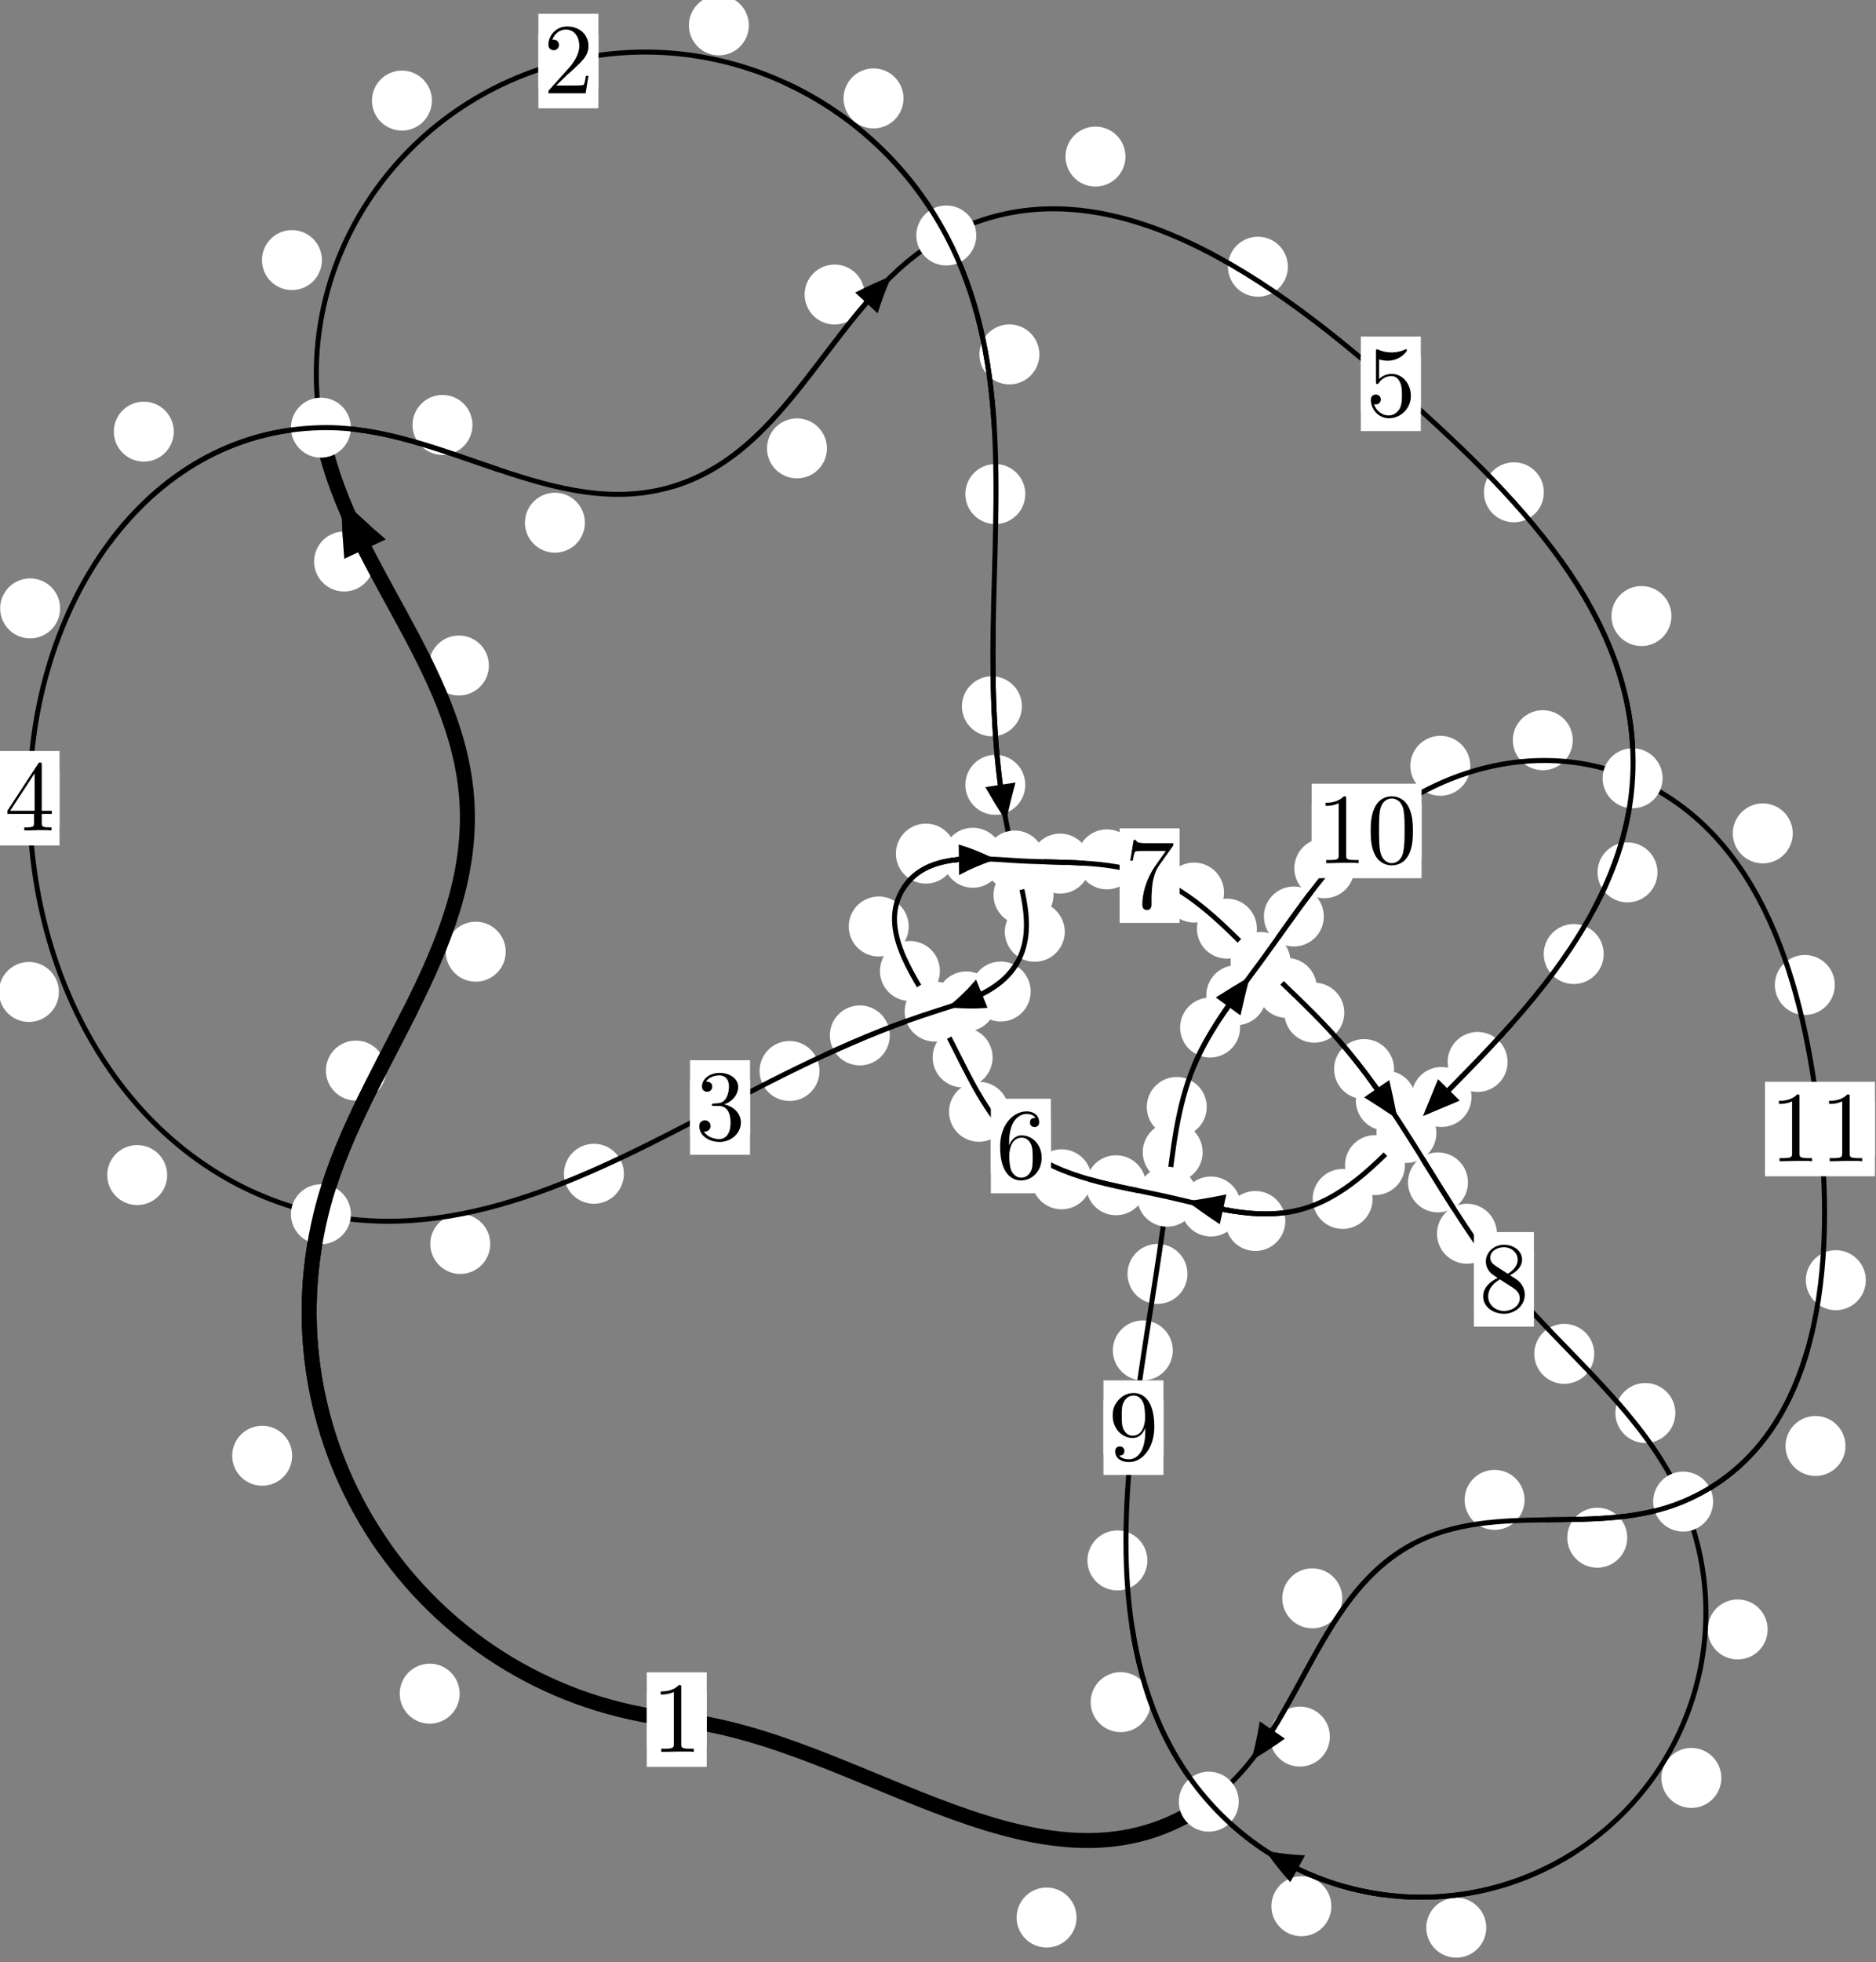 <?xml version="1.0"?>
<!-- Created by MetaPost 1.999 on 2021.07.06:0007 -->
<svg version="1.1" xmlns="http://www.w3.org/2000/svg" xmlns:xlink="http://www.w3.org/1999/xlink" width="187.059" height="195.544" viewBox="0 0 187.059 195.544">
<rect x="0" y="0" width="187.059" height="195.544" fill="#808080" stroke="none"/>
<!-- Original BoundingBox: -32.106430 -74.081772 154.952576 121.462387 -->
  <defs>
    <g transform="scale(0.01,0.01)" id="GLYPHcmr10_48">
      <path style="fill-rule: evenodd;" d="M460 -320C460 -400,455 -480,420 -554C374 -650,292 -666,250 -666C190 -666,117 -640,76 -547C44 -478,39 -400,39 -320C39 -245,43 -155,84 -79C127 2,200 22,249 22C303 22,379 1,423 -94C455 -163,460 -241,460 -320M249 -0C210 -0,151 -25,133 -121C122 -181,122 -273,122 -332C122 -396,122 -462,130 -516C149 -635,224 -644,249 -644C282 -644,348 -626,367 -527C377 -471,377 -395,377 -332C377 -257,377 -189,366 -125C351 -30,294 -0,249 -0"></path>
    </g>
    <g transform="scale(0.01,0.01)" id="GLYPHcmr10_49">
      <path style="fill-rule: evenodd;" d="M294 -640C294 -664,294 -666,271 -666C209 -602,121 -602,89 -602L89 -571C109 -571,168 -571,220 -597L220 -79C220 -43,217 -31,127 -31L95 -31L95 -0L257 -0L130 -3L217 -3L257 -3L297 -3L384 -3L419 -0L419 -31L387 -31C297 -31,294 -42,294 -79"></path>
    </g>
    <g transform="scale(0.01,0.01)" id="GLYPHcmr10_50">
      <path style="fill-rule: evenodd;" d="M127 -77L233 -180C389 -318,449 -372,449 -472C449 -586,359 -666,237 -666C124 -666,50 -574,50 -485C50 -429,100 -429,103 -429C120 -429,155 -441,155 -482C155 -508,137 -534,102 -534C94 -534,92 -534,89 -533C112 -598,166 -635,224 -635C315 -635,358 -554,358 -472C358 -392,308 -313,253 -251L61 -37C50 -26,50 -24,50 -0L421 -0L449 -174L424 -174C419 -144,412 -100,402 -85C395 -77,329 -77,307 -77"></path>
    </g>
    <g transform="scale(0.01,0.01)" id="GLYPHcmr10_51">
      <path style="fill-rule: evenodd;" d="M290 -352C372 -379,430 -449,430 -528C430 -610,342 -666,246 -666C145 -666,69 -606,69 -530C69 -497,91 -478,120 -478C151 -478,171 -500,171 -529C171 -579,124 -579,109 -579C140 -628,206 -641,242 -641C283 -641,338 -619,338 -529C338 -517,336 -459,310 -415C280 -367,246 -364,221 -363C213 -362,189 -360,182 -360C174 -359,167 -358,167 -348C167 -337,174 -337,191 -337L235 -337C317 -337,354 -269,354 -171C354 -35,285 -6,241 -6C198 -6,123 -23,88 -82C123 -77,154 -99,154 -137C154 -173,127 -193,98 -193C74 -193,42 -179,42 -135C42 -44,135 22,244 22C366 22,457 -69,457 -171C457 -253,394 -331,290 -352"></path>
    </g>
    <g transform="scale(0.01,0.01)" id="GLYPHcmr10_52">
      <path style="fill-rule: evenodd;" d="M294 -165L294 -78C294 -42,292 -31,218 -31L197 -31L197 -0L332 -0L238 -3L290 -3L332 -3L374 -3L427 -3L468 -0L468 -31L447 -31C373 -31,371 -42,371 -78L371 -165L471 -165L471 -196L371 -196L371 -651C371 -671,371 -677,355 -677C346 -677,343 -677,335 -665L28 -196L28 -165M300 -196L56 -196L300 -569"></path>
    </g>
    <g transform="scale(0.01,0.01)" id="GLYPHcmr10_53">
      <path style="fill-rule: evenodd;" d="M449 -201C449 -320,367 -420,259 -420C211 -420,168 -404,132 -369L132 -564C152 -558,185 -551,217 -551C340 -551,410 -642,410 -655C410 -661,407 -666,400 -666C399 -666,397 -666,392 -663C372 -654,323 -634,256 -634C216 -634,170 -641,123 -662C115 -665,113 -665,111 -665C101 -665,101 -657,101 -641L101 -345C101 -327,101 -319,115 -319C122 -319,124 -322,128 -328C139 -344,176 -398,257 -398C309 -398,334 -352,342 -334C358 -297,360 -258,360 -208C360 -173,360 -113,336 -71C312 -32,275 -6,229 -6C156 -6,99 -59,82 -118C85 -117,88 -116,99 -116C132 -116,149 -141,149 -165C149 -189,132 -214,99 -214C85 -214,50 -207,50 -161C50 -75,119 22,231 22C347 22,449 -74,449 -201"></path>
    </g>
    <g transform="scale(0.01,0.01)" id="GLYPHcmr10_54">
      <path style="fill-rule: evenodd;" d="M132 -328L132 -352C132 -605,256 -641,307 -641C331 -641,373 -635,395 -601C380 -601,340 -601,340 -556C340 -525,364 -510,386 -510C402 -510,432 -519,432 -558C432 -618,388 -666,305 -666C177 -666,42 -537,42 -316C42 -49,158 22,251 22C362 22,457 -72,457 -204C457 -331,368 -427,257 -427C189 -427,152 -376,132 -328M251 -6C188 -6,158 -66,152 -81C134 -128,134 -208,134 -226C134 -304,166 -404,256 -404C272 -404,318 -404,349 -342C367 -305,367 -254,367 -205C367 -157,367 -107,350 -71C320 -11,274 -6,251 -6"></path>
    </g>
    <g transform="scale(0.01,0.01)" id="GLYPHcmr10_55">
      <path style="fill-rule: evenodd;" d="M476 -609C485 -621,485 -623,485 -644L242 -644C120 -644,118 -657,114 -676L89 -676L56 -470L81 -470C84 -486,93 -549,106 -561C113 -567,191 -567,204 -567L411 -567C400 -551,321 -442,299 -409C209 -274,176 -135,176 -33C176 -23,176 22,222 22C268 22,268 -23,268 -33L268 -84C268 -139,271 -194,279 -248C283 -271,297 -357,341 -419"></path>
    </g>
    <g transform="scale(0.01,0.01)" id="GLYPHcmr10_56">
      <path style="fill-rule: evenodd;" d="M163 -457C117 -487,113 -521,113 -538C113 -599,178 -641,249 -641C322 -641,386 -589,386 -517C386 -460,347 -412,287 -377M309 -362C381 -399,430 -451,430 -517C430 -609,341 -666,250 -666C150 -666,69 -592,69 -499C69 -481,71 -436,113 -389C124 -377,161 -352,186 -335C128 -306,42 -250,42 -151C42 -45,144 22,249 22C362 22,457 -61,457 -168C457 -204,446 -249,408 -291C389 -312,373 -322,309 -362M209 -320L332 -242C360 -223,407 -193,407 -132C407 -58,332 -6,250 -6C164 -6,92 -68,92 -151C92 -209,124 -273,209 -320"></path>
    </g>
    <g transform="scale(0.01,0.01)" id="GLYPHcmr10_57">
      <path style="fill-rule: evenodd;" d="M367 -318L367 -286C367 -52,263 -6,205 -6C188 -6,134 -8,107 -42C151 -42,159 -71,159 -88C159 -119,135 -134,113 -134C97 -134,67 -125,67 -86C67 -19,121 22,206 22C335 22,457 -114,457 -329C457 -598,342 -666,253 -666C198 -666,149 -648,106 -603C65 -558,42 -516,42 -441C42 -316,130 -218,242 -218C303 -218,344 -260,367 -318M243 -241C227 -241,181 -241,150 -304C132 -341,132 -391,132 -440C132 -494,132 -541,153 -578C180 -628,218 -641,253 -641C299 -641,332 -607,349 -562C361 -530,365 -467,365 -421C365 -338,331 -241,243 -241"></path>
    </g>
  </defs>
  <path d="M45.834 168.776C45.834 167.983,45.52 167.223,44.959 166.662C44.399 166.102,43.638 165.787,42.846 165.787C42.053 165.787,41.293 166.102,40.732 166.662C40.172 167.223,39.857 167.983,39.857 168.776C39.857 169.568,40.172 170.329,40.732 170.889C41.293 171.449,42.053 171.764,42.846 171.764C43.638 171.764,44.399 171.449,44.959 170.889C45.52 170.329,45.834 169.568,45.834 168.776Z" style="fill: rgb(100%,100%,100%);stroke: none;"></path>
  <path d="M70.468 171.361C70.468 170.569,70.153 169.809,69.592 169.248C69.032 168.688,68.272 168.373,67.479 168.373C66.686 168.373,65.926 168.688,65.366 169.248C64.805 169.809,64.49 170.569,64.49 171.361C64.49 172.154,64.805 172.914,65.366 173.475C65.926 174.035,66.686 174.35,67.479 174.35C68.272 174.35,69.032 174.035,69.592 173.475C70.153 172.914,70.468 172.154,70.468 171.361Z" style="fill: rgb(100%,100%,100%);stroke: none;"></path>
  <path d="M38.474 106.682C38.474 105.89,38.159 105.129,37.598 104.569C37.038 104.008,36.277 103.693,35.485 103.693C34.692 103.693,33.932 104.008,33.371 104.569C32.811 105.129,32.496 105.89,32.496 106.682C32.496 107.475,32.811 108.235,33.371 108.796C33.932 109.356,34.692 109.671,35.485 109.671C36.277 109.671,37.038 109.356,37.598 108.796C38.159 108.235,38.474 107.475,38.474 106.682Z" style="fill: rgb(100%,100%,100%);stroke: none;"></path>
  <path d="M29.131 145.066C29.131 144.273,28.816 143.513,28.256 142.953C27.695 142.392,26.935 142.077,26.143 142.077C25.35 142.077,24.59 142.392,24.029 142.953C23.469 143.513,23.154 144.273,23.154 145.066C23.154 145.859,23.469 146.619,24.029 147.179C24.59 147.74,25.35 148.055,26.143 148.055C26.935 148.055,27.695 147.74,28.256 147.179C28.816 146.619,29.131 145.859,29.131 145.066Z" style="fill: rgb(100%,100%,100%);stroke: none;"></path>
  <path d="M48.748 66.319C48.748 65.526,48.433 64.766,47.873 64.205C47.313 63.645,46.552 63.33,45.76 63.33C44.967 63.33,44.207 63.645,43.646 64.205C43.086 64.766,42.771 65.526,42.771 66.319C42.771 67.111,43.086 67.872,43.646 68.432C44.207 68.993,44.967 69.307,45.76 69.307C46.552 69.307,47.313 68.993,47.873 68.432C48.433 67.872,48.748 67.111,48.748 66.319Z" style="fill: rgb(100%,100%,100%);stroke: none;"></path>
  <path d="M50.427 94.837C50.427 94.045,50.112 93.285,49.551 92.724C48.991 92.164,48.231 91.849,47.438 91.849C46.645 91.849,45.885 92.164,45.325 92.724C44.764 93.285,44.449 94.045,44.449 94.837C44.449 95.63,44.764 96.39,45.325 96.951C45.885 97.511,46.645 97.826,47.438 97.826C48.231 97.826,48.991 97.511,49.551 96.951C50.112 96.39,50.427 95.63,50.427 94.837Z" style="fill: rgb(100%,100%,100%);stroke: none;"></path>
  <path d="M32.099 25.919C32.099 25.126,31.784 24.366,31.224 23.805C30.663 23.245,29.903 22.93,29.11 22.93C28.318 22.93,27.557 23.245,26.997 23.805C26.436 24.366,26.121 25.126,26.121 25.919C26.121 26.711,26.436 27.471,26.997 28.032C27.557 28.592,28.318 28.907,29.11 28.907C29.903 28.907,30.663 28.592,31.224 28.032C31.784 27.471,32.099 26.711,32.099 25.919Z" style="fill: rgb(100%,100%,100%);stroke: none;"></path>
  <path d="M37.297 55.957C37.297 55.165,36.982 54.404,36.422 53.844C35.862 53.283,35.101 52.968,34.309 52.968C33.516 52.968,32.756 53.283,32.195 53.844C31.635 54.404,31.32 55.165,31.32 55.957C31.32 56.75,31.635 57.51,32.195 58.071C32.756 58.631,33.516 58.946,34.309 58.946C35.101 58.946,35.862 58.631,36.422 58.071C36.982 57.51,37.297 56.75,37.297 55.957Z" style="fill: rgb(100%,100%,100%);stroke: none;"></path>
  <path d="M74.667 2.526C74.667 1.734,74.352 0.974,73.792 0.413C73.231 -0.147,72.471 -0.462,71.678 -0.462C70.886 -0.462,70.126 -0.147,69.565 0.413C69.005 0.974,68.69 1.734,68.69 2.526C68.69 3.319,69.005 4.079,69.565 4.64C70.126 5.2,70.886 5.515,71.678 5.515C72.471 5.515,73.231 5.2,73.792 4.64C74.352 4.079,74.667 3.319,74.667 2.526Z" style="fill: rgb(100%,100%,100%);stroke: none;"></path>
  <path d="M43.065 10.023C43.065 9.231,42.75 8.471,42.19 7.91C41.63 7.35,40.869 7.035,40.077 7.035C39.284 7.035,38.524 7.35,37.963 7.91C37.403 8.471,37.088 9.231,37.088 10.023C37.088 10.816,37.403 11.576,37.963 12.137C38.524 12.697,39.284 13.012,40.077 13.012C40.869 13.012,41.63 12.697,42.19 12.137C42.75 11.576,43.065 10.816,43.065 10.023Z" style="fill: rgb(100%,100%,100%);stroke: none;"></path>
  <path d="M103.638 35.317C103.638 34.524,103.323 33.764,102.763 33.204C102.202 32.643,101.442 32.328,100.649 32.328C99.857 32.328,99.097 32.643,98.536 33.204C97.976 33.764,97.661 34.524,97.661 35.317C97.661 36.11,97.976 36.87,98.536 37.43C99.097 37.991,99.857 38.306,100.649 38.306C101.442 38.306,102.202 37.991,102.763 37.43C103.323 36.87,103.638 36.11,103.638 35.317Z" style="fill: rgb(100%,100%,100%);stroke: none;"></path>
  <path d="M90.09 9.807C90.09 9.014,89.775 8.254,89.214 7.693C88.654 7.133,87.894 6.818,87.101 6.818C86.308 6.818,85.548 7.133,84.988 7.693C84.427 8.254,84.112 9.014,84.112 9.807C84.112 10.6,84.427 11.36,84.988 11.92C85.548 12.481,86.308 12.796,87.101 12.796C87.894 12.796,88.654 12.481,89.214 11.92C89.775 11.36,90.09 10.6,90.09 9.807Z" style="fill: rgb(100%,100%,100%);stroke: none;"></path>
  <path d="M101.894 70.383C101.894 69.59,101.579 68.83,101.018 68.27C100.458 67.709,99.698 67.394,98.905 67.394C98.112 67.394,97.352 67.709,96.792 68.27C96.231 68.83,95.916 69.59,95.916 70.383C95.916 71.176,96.231 71.936,96.792 72.496C97.352 73.057,98.112 73.372,98.905 73.372C99.698 73.372,100.458 73.057,101.018 72.496C101.579 71.936,101.894 71.176,101.894 70.383Z" style="fill: rgb(100%,100%,100%);stroke: none;"></path>
  <path d="M102.232 49.233C102.232 48.44,101.917 47.68,101.357 47.12C100.796 46.559,100.036 46.244,99.244 46.244C98.451 46.244,97.691 46.559,97.13 47.12C96.57 47.68,96.255 48.44,96.255 49.233C96.255 50.026,96.57 50.786,97.13 51.346C97.691 51.907,98.451 52.222,99.244 52.222C100.036 52.222,100.796 51.907,101.357 51.346C101.917 50.786,102.232 50.026,102.232 49.233Z" style="fill: rgb(100%,100%,100%);stroke: none;"></path>
  <path d="M105.045 89.187C105.045 88.395,104.73 87.634,104.169 87.074C103.609 86.513,102.849 86.198,102.056 86.198C101.263 86.198,100.503 86.513,99.943 87.074C99.382 87.634,99.067 88.395,99.067 89.187C99.067 89.98,99.382 90.74,99.943 91.301C100.503 91.861,101.263 92.176,102.056 92.176C102.849 92.176,103.609 91.861,104.169 91.301C104.73 90.74,105.045 89.98,105.045 89.187Z" style="fill: rgb(100%,100%,100%);stroke: none;"></path>
  <path d="M102.233 78.208C102.233 77.415,101.918 76.655,101.358 76.095C100.798 75.534,100.037 75.219,99.245 75.219C98.452 75.219,97.692 75.534,97.131 76.095C96.571 76.655,96.256 77.415,96.256 78.208C96.256 79.001,96.571 79.761,97.131 80.321C97.692 80.882,98.452 81.197,99.245 81.197C100.037 81.197,100.798 80.882,101.358 80.321C101.918 79.761,102.233 79.001,102.233 78.208Z" style="fill: rgb(100%,100%,100%);stroke: none;"></path>
  <path d="M102.772 98.806C102.772 98.014,102.457 97.254,101.896 96.693C101.336 96.133,100.576 95.818,99.783 95.818C98.99 95.818,98.23 96.133,97.67 96.693C97.109 97.254,96.794 98.014,96.794 98.806C96.794 99.599,97.109 100.359,97.67 100.92C98.23 101.48,98.99 101.795,99.783 101.795C100.576 101.795,101.336 101.48,101.896 100.92C102.457 100.359,102.772 99.599,102.772 98.806Z" style="fill: rgb(100%,100%,100%);stroke: none;"></path>
  <path d="M106.17 92.852C106.17 92.059,105.855 91.299,105.294 90.738C104.734 90.178,103.974 89.863,103.181 89.863C102.388 89.863,101.628 90.178,101.068 90.738C100.507 91.299,100.192 92.059,100.192 92.852C100.192 93.644,100.507 94.404,101.068 94.965C101.628 95.525,102.388 95.84,103.181 95.84C103.974 95.84,104.734 95.525,105.294 94.965C105.855 94.404,106.17 93.644,106.17 92.852Z" style="fill: rgb(100%,100%,100%);stroke: none;"></path>
  <path d="M88.723 103.179C88.723 102.387,88.408 101.627,87.848 101.066C87.287 100.506,86.527 100.191,85.735 100.191C84.942 100.191,84.182 100.506,83.621 101.066C83.061 101.627,82.746 102.387,82.746 103.179C82.746 103.972,83.061 104.732,83.621 105.293C84.182 105.853,84.942 106.168,85.735 106.168C86.527 106.168,87.287 105.853,87.848 105.293C88.408 104.732,88.723 103.972,88.723 103.179Z" style="fill: rgb(100%,100%,100%);stroke: none;"></path>
  <path d="M99.347 99.792C99.347 99,99.033 98.239,98.472 97.679C97.912 97.118,97.151 96.804,96.359 96.804C95.566 96.804,94.806 97.118,94.245 97.679C93.685 98.239,93.37 99,93.37 99.792C93.37 100.585,93.685 101.345,94.245 101.906C94.806 102.466,95.566 102.781,96.359 102.781C97.151 102.781,97.912 102.466,98.472 101.906C99.033 101.345,99.347 100.585,99.347 99.792Z" style="fill: rgb(100%,100%,100%);stroke: none;"></path>
  <path d="M62.21 116.967C62.21 116.175,61.895 115.415,61.335 114.854C60.774 114.294,60.014 113.979,59.221 113.979C58.429 113.979,57.669 114.294,57.108 114.854C56.548 115.415,56.233 116.175,56.233 116.967C56.233 117.76,56.548 118.52,57.108 119.081C57.669 119.641,58.429 119.956,59.221 119.956C60.014 119.956,60.774 119.641,61.335 119.081C61.895 118.52,62.21 117.76,62.21 116.967Z" style="fill: rgb(100%,100%,100%);stroke: none;"></path>
  <path d="M81.715 106.725C81.715 105.932,81.4 105.172,80.84 104.611C80.279 104.051,79.519 103.736,78.726 103.736C77.934 103.736,77.173 104.051,76.613 104.611C76.053 105.172,75.738 105.932,75.738 106.725C75.738 107.517,76.053 108.277,76.613 108.838C77.173 109.398,77.934 109.713,78.726 109.713C79.519 109.713,80.279 109.398,80.84 108.838C81.4 108.277,81.715 107.517,81.715 106.725Z" style="fill: rgb(100%,100%,100%);stroke: none;"></path>
  <path d="M16.669 117.097C16.669 116.304,16.355 115.544,15.794 114.984C15.234 114.423,14.473 114.108,13.681 114.108C12.888 114.108,12.128 114.423,11.567 114.984C11.007 115.544,10.692 116.304,10.692 117.097C10.692 117.89,11.007 118.65,11.567 119.21C12.128 119.771,12.888 120.086,13.681 120.086C14.473 120.086,15.234 119.771,15.794 119.21C16.355 118.65,16.669 117.89,16.669 117.097Z" style="fill: rgb(100%,100%,100%);stroke: none;"></path>
  <path d="M48.884 123.96C48.884 123.168,48.569 122.408,48.008 121.847C47.448 121.287,46.688 120.972,45.895 120.972C45.102 120.972,44.342 121.287,43.782 121.847C43.221 122.408,42.906 123.168,42.906 123.96C42.906 124.753,43.221 125.513,43.782 126.074C44.342 126.634,45.102 126.949,45.895 126.949C46.688 126.949,47.448 126.634,48.008 126.074C48.569 125.513,48.884 124.753,48.884 123.96Z" style="fill: rgb(100%,100%,100%);stroke: none;"></path>
  <path d="M5.993 60.625C5.993 59.832,5.678 59.072,5.118 58.512C4.557 57.951,3.797 57.636,3.004 57.636C2.212 57.636,1.451 57.951,0.891 58.512C0.33 59.072,0.015 59.832,0.015 60.625C0.015 61.418,0.33 62.178,0.891 62.738C1.451 63.299,2.212 63.614,3.004 63.614C3.797 63.614,4.557 63.299,5.118 62.738C5.678 62.178,5.993 61.418,5.993 60.625Z" style="fill: rgb(100%,100%,100%);stroke: none;"></path>
  <path d="M5.871 98.849C5.871 98.056,5.556 97.296,4.996 96.736C4.435 96.175,3.675 95.86,2.882 95.86C2.09 95.86,1.329 96.175,0.769 96.736C0.209 97.296,-0.106 98.056,-0.106 98.849C-0.106 99.642,0.209 100.402,0.769 100.962C1.329 101.523,2.09 101.838,2.882 101.838C3.675 101.838,4.435 101.523,4.996 100.962C5.556 100.402,5.871 99.642,5.871 98.849Z" style="fill: rgb(100%,100%,100%);stroke: none;"></path>
  <path d="M47.112 42.346C47.112 41.553,46.797 40.793,46.236 40.232C45.676 39.672,44.916 39.357,44.123 39.357C43.33 39.357,42.57 39.672,42.01 40.232C41.449 40.793,41.134 41.553,41.134 42.346C41.134 43.138,41.449 43.899,42.01 44.459C42.57 45.02,43.33 45.334,44.123 45.334C44.916 45.334,45.676 45.02,46.236 44.459C46.797 43.899,47.112 43.138,47.112 42.346Z" style="fill: rgb(100%,100%,100%);stroke: none;"></path>
  <path d="M17.327 43.012C17.327 42.219,17.012 41.459,16.452 40.898C15.891 40.338,15.131 40.023,14.338 40.023C13.546 40.023,12.786 40.338,12.225 40.898C11.665 41.459,11.35 42.219,11.35 43.012C11.35 43.804,11.665 44.564,12.225 45.125C12.786 45.685,13.546 46,14.338 46C15.131 46,15.891 45.685,16.452 45.125C17.012 44.564,17.327 43.804,17.327 43.012Z" style="fill: rgb(100%,100%,100%);stroke: none;"></path>
  <path d="M82.455 44.681C82.455 43.889,82.14 43.129,81.58 42.568C81.019 42.008,80.259 41.693,79.467 41.693C78.674 41.693,77.914 42.008,77.353 42.568C76.793 43.129,76.478 43.889,76.478 44.681C76.478 45.474,76.793 46.234,77.353 46.795C77.914 47.355,78.674 47.67,79.467 47.67C80.259 47.67,81.019 47.355,81.58 46.795C82.14 46.234,82.455 45.474,82.455 44.681Z" style="fill: rgb(100%,100%,100%);stroke: none;"></path>
  <path d="M58.32 52.087C58.32 51.295,58.005 50.535,57.444 49.974C56.884 49.414,56.124 49.099,55.331 49.099C54.538 49.099,53.778 49.414,53.218 49.974C52.657 50.535,52.342 51.295,52.342 52.087C52.342 52.88,52.657 53.64,53.218 54.201C53.778 54.761,54.538 55.076,55.331 55.076C56.124 55.076,56.884 54.761,57.444 54.201C58.005 53.64,58.32 52.88,58.32 52.087Z" style="fill: rgb(100%,100%,100%);stroke: none;"></path>
  <path d="M112.221 15.603C112.221 14.811,111.906 14.05,111.345 13.49C110.785 12.929,110.025 12.615,109.232 12.615C108.439 12.615,107.679 12.929,107.119 13.49C106.558 14.05,106.243 14.811,106.243 15.603C106.243 16.396,106.558 17.156,107.119 17.717C107.679 18.277,108.439 18.592,109.232 18.592C110.025 18.592,110.785 18.277,111.345 17.717C111.906 17.156,112.221 16.396,112.221 15.603Z" style="fill: rgb(100%,100%,100%);stroke: none;"></path>
  <path d="M86.209 29.351C86.209 28.559,85.894 27.798,85.334 27.238C84.773 26.677,84.013 26.363,83.221 26.363C82.428 26.363,81.668 26.677,81.107 27.238C80.547 27.798,80.232 28.559,80.232 29.351C80.232 30.144,80.547 30.904,81.107 31.465C81.668 32.025,82.428 32.34,83.221 32.34C84.013 32.34,84.773 32.025,85.334 31.465C85.894 30.904,86.209 30.144,86.209 29.351Z" style="fill: rgb(100%,100%,100%);stroke: none;"></path>
  <path d="M153.941 49.058C153.941 48.265,153.627 47.505,153.066 46.944C152.506 46.384,151.745 46.069,150.953 46.069C150.16 46.069,149.4 46.384,148.839 46.944C148.279 47.505,147.964 48.265,147.964 49.058C147.964 49.85,148.279 50.611,148.839 51.171C149.4 51.732,150.16 52.047,150.953 52.047C151.745 52.047,152.506 51.732,153.066 51.171C153.627 50.611,153.941 49.85,153.941 49.058Z" style="fill: rgb(100%,100%,100%);stroke: none;"></path>
  <path d="M128.418 26.577C128.418 25.785,128.103 25.025,127.543 24.464C126.982 23.904,126.222 23.589,125.429 23.589C124.637 23.589,123.877 23.904,123.316 24.464C122.756 25.025,122.441 25.785,122.441 26.577C122.441 27.37,122.756 28.13,123.316 28.691C123.877 29.251,124.637 29.566,125.429 29.566C126.222 29.566,126.982 29.251,127.543 28.691C128.103 28.13,128.418 27.37,128.418 26.577Z" style="fill: rgb(100%,100%,100%);stroke: none;"></path>
  <path d="M165.269 86.934C165.269 86.141,164.954 85.381,164.394 84.821C163.833 84.26,163.073 83.945,162.28 83.945C161.488 83.945,160.728 84.26,160.167 84.821C159.607 85.381,159.292 86.141,159.292 86.934C159.292 87.727,159.607 88.487,160.167 89.047C160.728 89.608,161.488 89.923,162.28 89.923C163.073 89.923,163.833 89.608,164.394 89.047C164.954 88.487,165.269 87.727,165.269 86.934Z" style="fill: rgb(100%,100%,100%);stroke: none;"></path>
  <path d="M166.66 61.39C166.66 60.597,166.345 59.837,165.785 59.277C165.224 58.716,164.464 58.401,163.671 58.401C162.879 58.401,162.119 58.716,161.558 59.277C160.998 59.837,160.683 60.597,160.683 61.39C160.683 62.183,160.998 62.943,161.558 63.503C162.119 64.064,162.879 64.379,163.671 64.379C164.464 64.379,165.224 64.064,165.785 63.503C166.345 62.943,166.66 62.183,166.66 61.39Z" style="fill: rgb(100%,100%,100%);stroke: none;"></path>
  <path d="M150.323 105.825C150.323 105.032,150.008 104.272,149.448 103.712C148.888 103.151,148.127 102.836,147.335 102.836C146.542 102.836,145.782 103.151,145.221 103.712C144.661 104.272,144.346 105.032,144.346 105.825C144.346 106.618,144.661 107.378,145.221 107.938C145.782 108.499,146.542 108.814,147.335 108.814C148.127 108.814,148.888 108.499,149.448 107.938C150.008 107.378,150.323 106.618,150.323 105.825Z" style="fill: rgb(100%,100%,100%);stroke: none;"></path>
  <path d="M159.907 95.069C159.907 94.277,159.592 93.517,159.031 92.956C158.471 92.396,157.71 92.081,156.918 92.081C156.125 92.081,155.365 92.396,154.804 92.956C154.244 93.517,153.929 94.277,153.929 95.069C153.929 95.862,154.244 96.622,154.804 97.183C155.365 97.743,156.125 98.058,156.918 98.058C157.71 98.058,158.471 97.743,159.031 97.183C159.592 96.622,159.907 95.862,159.907 95.069Z" style="fill: rgb(100%,100%,100%);stroke: none;"></path>
  <path d="M140.092 116.105C140.092 115.312,139.777 114.552,139.217 113.991C138.656 113.431,137.896 113.116,137.104 113.116C136.311 113.116,135.551 113.431,134.99 113.991C134.43 114.552,134.115 115.312,134.115 116.105C134.115 116.897,134.43 117.657,134.99 118.218C135.551 118.778,136.311 119.093,137.104 119.093C137.896 119.093,138.656 118.778,139.217 118.218C139.777 117.657,140.092 116.897,140.092 116.105Z" style="fill: rgb(100%,100%,100%);stroke: none;"></path>
  <path d="M146.725 109.315C146.725 108.522,146.41 107.762,145.85 107.201C145.289 106.641,144.529 106.326,143.736 106.326C142.944 106.326,142.184 106.641,141.623 107.201C141.063 107.762,140.748 108.522,140.748 109.315C140.748 110.107,141.063 110.867,141.623 111.428C142.184 111.988,142.944 112.303,143.736 112.303C144.529 112.303,145.289 111.988,145.85 111.428C146.41 110.867,146.725 110.107,146.725 109.315Z" style="fill: rgb(100%,100%,100%);stroke: none;"></path>
  <path d="M128.159 121.672C128.159 120.88,127.844 120.12,127.284 119.559C126.723 118.999,125.963 118.684,125.17 118.684C124.378 118.684,123.617 118.999,123.057 119.559C122.496 120.12,122.182 120.88,122.182 121.672C122.182 122.465,122.496 123.225,123.057 123.786C123.617 124.346,124.378 124.661,125.17 124.661C125.963 124.661,126.723 124.346,127.284 123.786C127.844 123.225,128.159 122.465,128.159 121.672Z" style="fill: rgb(100%,100%,100%);stroke: none;"></path>
  <path d="M136.868 119.475C136.868 118.683,136.553 117.922,135.992 117.362C135.432 116.801,134.672 116.487,133.879 116.487C133.086 116.487,132.326 116.801,131.766 117.362C131.205 117.922,130.89 118.683,130.89 119.475C130.89 120.268,131.205 121.028,131.766 121.589C132.326 122.149,133.086 122.464,133.879 122.464C134.672 122.464,135.432 122.149,135.992 121.589C136.553 121.028,136.868 120.268,136.868 119.475Z" style="fill: rgb(100%,100%,100%);stroke: none;"></path>
  <path d="M114.269 118.11C114.269 117.318,113.954 116.558,113.394 115.997C112.833 115.437,112.073 115.122,111.28 115.122C110.488 115.122,109.728 115.437,109.167 115.997C108.607 116.558,108.292 117.318,108.292 118.11C108.292 118.903,108.607 119.663,109.167 120.224C109.728 120.784,110.488 121.099,111.28 121.099C112.073 121.099,112.833 120.784,113.394 120.224C113.954 119.663,114.269 118.903,114.269 118.11Z" style="fill: rgb(100%,100%,100%);stroke: none;"></path>
  <path d="M123.728 120.228C123.728 119.436,123.413 118.676,122.852 118.115C122.292 117.555,121.532 117.24,120.739 117.24C119.946 117.24,119.186 117.555,118.626 118.115C118.065 118.676,117.75 119.436,117.75 120.228C117.75 121.021,118.065 121.781,118.626 122.342C119.186 122.902,119.946 123.217,120.739 123.217C121.532 123.217,122.292 122.902,122.852 122.342C123.413 121.781,123.728 121.021,123.728 120.228Z" style="fill: rgb(100%,100%,100%);stroke: none;"></path>
  <path d="M100.605 110.792C100.605 110,100.29 109.24,99.73 108.679C99.169 108.119,98.409 107.804,97.616 107.804C96.824 107.804,96.063 108.119,95.503 108.679C94.943 109.24,94.628 110,94.628 110.792C94.628 111.585,94.943 112.345,95.503 112.906C96.063 113.466,96.824 113.781,97.616 113.781C98.409 113.781,99.169 113.466,99.73 112.906C100.29 112.345,100.605 111.585,100.605 110.792Z" style="fill: rgb(100%,100%,100%);stroke: none;"></path>
  <path d="M108.841 117.52C108.841 116.727,108.526 115.967,107.965 115.406C107.405 114.846,106.645 114.531,105.852 114.531C105.059 114.531,104.299 114.846,103.739 115.406C103.178 115.967,102.863 116.727,102.863 117.52C102.863 118.312,103.178 119.072,103.739 119.633C104.299 120.193,105.059 120.508,105.852 120.508C106.645 120.508,107.405 120.193,107.965 119.633C108.526 119.072,108.841 118.312,108.841 117.52Z" style="fill: rgb(100%,100%,100%);stroke: none;"></path>
  <path d="M93.719 96.76C93.719 95.968,93.404 95.208,92.843 94.647C92.283 94.087,91.523 93.772,90.73 93.772C89.937 93.772,89.177 94.087,88.617 94.647C88.056 95.208,87.741 95.968,87.741 96.76C87.741 97.553,88.056 98.313,88.617 98.874C89.177 99.434,89.937 99.749,90.73 99.749C91.523 99.749,92.283 99.434,92.843 98.874C93.404 98.313,93.719 97.553,93.719 96.76Z" style="fill: rgb(100%,100%,100%);stroke: none;"></path>
  <path d="M98.974 105.375C98.974 104.582,98.659 103.822,98.099 103.261C97.538 102.701,96.778 102.386,95.986 102.386C95.193 102.386,94.433 102.701,93.872 103.261C93.312 103.822,92.997 104.582,92.997 105.375C92.997 106.167,93.312 106.928,93.872 107.488C94.433 108.048,95.193 108.363,95.986 108.363C96.778 108.363,97.538 108.048,98.099 107.488C98.659 106.928,98.974 106.167,98.974 105.375Z" style="fill: rgb(100%,100%,100%);stroke: none;"></path>
  <path d="M95.307 85.061C95.307 84.268,94.992 83.508,94.432 82.948C93.871 82.387,93.111 82.072,92.318 82.072C91.526 82.072,90.765 82.387,90.205 82.948C89.645 83.508,89.33 84.268,89.33 85.061C89.33 85.854,89.645 86.614,90.205 87.174C90.765 87.735,91.526 88.05,92.318 88.05C93.111 88.05,93.871 87.735,94.432 87.174C94.992 86.614,95.307 85.854,95.307 85.061Z" style="fill: rgb(100%,100%,100%);stroke: none;"></path>
  <path d="M90.608 92.325C90.608 91.532,90.293 90.772,89.733 90.211C89.172 89.651,88.412 89.336,87.619 89.336C86.827 89.336,86.067 89.651,85.506 90.211C84.946 90.772,84.631 91.532,84.631 92.325C84.631 93.117,84.946 93.878,85.506 94.438C86.067 94.999,86.827 95.313,87.619 95.313C88.412 95.313,89.172 94.999,89.733 94.438C90.293 93.878,90.608 93.117,90.608 92.325Z" style="fill: rgb(100%,100%,100%);stroke: none;"></path>
  <path d="M108.698 86.058C108.698 85.265,108.383 84.505,107.822 83.945C107.262 83.384,106.502 83.069,105.709 83.069C104.916 83.069,104.156 83.384,103.596 83.945C103.035 84.505,102.72 85.265,102.72 86.058C102.72 86.851,103.035 87.611,103.596 88.171C104.156 88.732,104.916 89.047,105.709 89.047C106.502 89.047,107.262 88.732,107.822 88.171C108.383 87.611,108.698 86.851,108.698 86.058Z" style="fill: rgb(100%,100%,100%);stroke: none;"></path>
  <path d="M99.991 85.474C99.991 84.681,99.676 83.921,99.115 83.361C98.555 82.8,97.795 82.485,97.002 82.485C96.209 82.485,95.449 82.8,94.889 83.361C94.328 83.921,94.013 84.681,94.013 85.474C94.013 86.267,94.328 87.027,94.889 87.587C95.449 88.148,96.209 88.463,97.002 88.463C97.795 88.463,98.555 88.148,99.115 87.587C99.676 87.027,99.991 86.267,99.991 85.474Z" style="fill: rgb(100%,100%,100%);stroke: none;"></path>
  <path d="M122.05 88.943C122.05 88.15,121.735 87.39,121.175 86.829C120.614 86.269,119.854 85.954,119.061 85.954C118.269 85.954,117.509 86.269,116.948 86.829C116.388 87.39,116.073 88.15,116.073 88.943C116.073 89.735,116.388 90.496,116.948 91.056C117.509 91.617,118.269 91.932,119.061 91.932C119.854 91.932,120.614 91.617,121.175 91.056C121.735 90.496,122.05 89.735,122.05 88.943Z" style="fill: rgb(100%,100%,100%);stroke: none;"></path>
  <path d="M113.361 85.637C113.361 84.845,113.046 84.085,112.485 83.524C111.925 82.964,111.165 82.649,110.372 82.649C109.579 82.649,108.819 82.964,108.259 83.524C107.698 84.085,107.383 84.845,107.383 85.637C107.383 86.43,107.698 87.19,108.259 87.751C108.819 88.311,109.579 88.626,110.372 88.626C111.165 88.626,111.925 88.311,112.485 87.751C113.046 87.19,113.361 86.43,113.361 85.637Z" style="fill: rgb(100%,100%,100%);stroke: none;"></path>
  <path d="M131.301 98.448C131.301 97.656,130.986 96.895,130.425 96.335C129.865 95.774,129.105 95.46,128.312 95.46C127.519 95.46,126.759 95.774,126.199 96.335C125.638 96.895,125.323 97.656,125.323 98.448C125.323 99.241,125.638 100.001,126.199 100.562C126.759 101.122,127.519 101.437,128.312 101.437C129.105 101.437,129.865 101.122,130.425 100.562C130.986 100.001,131.301 99.241,131.301 98.448Z" style="fill: rgb(100%,100%,100%);stroke: none;"></path>
  <path d="M125.324 92.54C125.324 91.747,125.009 90.987,124.449 90.427C123.888 89.866,123.128 89.551,122.336 89.551C121.543 89.551,120.783 89.866,120.222 90.427C119.662 90.987,119.347 91.747,119.347 92.54C119.347 93.333,119.662 94.093,120.222 94.653C120.783 95.214,121.543 95.529,122.336 95.529C123.128 95.529,123.888 95.214,124.449 94.653C125.009 94.093,125.324 93.333,125.324 92.54Z" style="fill: rgb(100%,100%,100%);stroke: none;"></path>
  <path d="M139.002 106.533C139.002 105.74,138.687 104.98,138.126 104.42C137.566 103.859,136.806 103.544,136.013 103.544C135.22 103.544,134.46 103.859,133.9 104.42C133.339 104.98,133.024 105.74,133.024 106.533C133.024 107.326,133.339 108.086,133.9 108.646C134.46 109.207,135.22 109.522,136.013 109.522C136.806 109.522,137.566 109.207,138.126 108.646C138.687 108.086,139.002 107.326,139.002 106.533Z" style="fill: rgb(100%,100%,100%);stroke: none;"></path>
  <path d="M134.041 100.913C134.041 100.12,133.726 99.36,133.166 98.8C132.606 98.239,131.845 97.924,131.053 97.924C130.26 97.924,129.5 98.239,128.939 98.8C128.379 99.36,128.064 100.12,128.064 100.913C128.064 101.706,128.379 102.466,128.939 103.026C129.5 103.587,130.26 103.902,131.053 103.902C131.845 103.902,132.606 103.587,133.166 103.026C133.726 102.466,134.041 101.706,134.041 100.913Z" style="fill: rgb(100%,100%,100%);stroke: none;"></path>
  <path d="M146.373 117.828C146.373 117.035,146.058 116.275,145.498 115.714C144.937 115.154,144.177 114.839,143.384 114.839C142.592 114.839,141.832 115.154,141.271 115.714C140.711 116.275,140.396 117.035,140.396 117.828C140.396 118.62,140.711 119.38,141.271 119.941C141.832 120.501,142.592 120.816,143.384 120.816C144.177 120.816,144.937 120.501,145.498 119.941C146.058 119.38,146.373 118.62,146.373 117.828Z" style="fill: rgb(100%,100%,100%);stroke: none;"></path>
  <path d="M141.172 109.681C141.172 108.888,140.857 108.128,140.297 107.568C139.736 107.007,138.976 106.692,138.183 106.692C137.391 106.692,136.631 107.007,136.07 107.568C135.51 108.128,135.195 108.888,135.195 109.681C135.195 110.474,135.51 111.234,136.07 111.794C136.631 112.355,137.391 112.67,138.183 112.67C138.976 112.67,139.736 112.355,140.297 111.794C140.857 111.234,141.172 110.474,141.172 109.681Z" style="fill: rgb(100%,100%,100%);stroke: none;"></path>
  <path d="M158.963 134.91C158.963 134.118,158.648 133.358,158.088 132.797C157.527 132.237,156.767 131.922,155.974 131.922C155.182 131.922,154.421 132.237,153.861 132.797C153.3 133.358,152.985 134.118,152.985 134.91C152.985 135.703,153.3 136.463,153.861 137.024C154.421 137.584,155.182 137.899,155.974 137.899C156.767 137.899,157.527 137.584,158.088 137.024C158.648 136.463,158.963 135.703,158.963 134.91Z" style="fill: rgb(100%,100%,100%);stroke: none;"></path>
  <path d="M149.262 122.941C149.262 122.149,148.947 121.389,148.387 120.828C147.826 120.268,147.066 119.953,146.273 119.953C145.481 119.953,144.721 120.268,144.16 120.828C143.6 121.389,143.285 122.149,143.285 122.941C143.285 123.734,143.6 124.494,144.16 125.055C144.721 125.615,145.481 125.93,146.273 125.93C147.066 125.93,147.826 125.615,148.387 125.055C148.947 124.494,149.262 123.734,149.262 122.941Z" style="fill: rgb(100%,100%,100%);stroke: none;"></path>
  <path d="M176.255 162.375C176.255 161.583,175.94 160.822,175.38 160.262C174.819 159.701,174.059 159.386,173.267 159.386C172.474 159.386,171.714 159.701,171.153 160.262C170.593 160.822,170.278 161.583,170.278 162.375C170.278 163.168,170.593 163.928,171.153 164.489C171.714 165.049,172.474 165.364,173.267 165.364C174.059 165.364,174.819 165.049,175.38 164.489C175.94 163.928,176.255 163.168,176.255 162.375Z" style="fill: rgb(100%,100%,100%);stroke: none;"></path>
  <path d="M167.052 140.806C167.052 140.014,166.737 139.253,166.176 138.693C165.616 138.133,164.856 137.818,164.063 137.818C163.27 137.818,162.51 138.133,161.95 138.693C161.389 139.253,161.074 140.014,161.074 140.806C161.074 141.599,161.389 142.359,161.95 142.92C162.51 143.48,163.27 143.795,164.063 143.795C164.856 143.795,165.616 143.48,166.176 142.92C166.737 142.359,167.052 141.599,167.052 140.806Z" style="fill: rgb(100%,100%,100%);stroke: none;"></path>
  <path d="M148.196 192.093C148.196 191.3,147.881 190.54,147.321 189.98C146.76 189.419,146 189.104,145.207 189.104C144.415 189.104,143.655 189.419,143.094 189.98C142.534 190.54,142.219 191.3,142.219 192.093C142.219 192.886,142.534 193.646,143.094 194.206C143.655 194.767,144.415 195.082,145.207 195.082C146 195.082,146.76 194.767,147.321 194.206C147.881 193.646,148.196 192.886,148.196 192.093Z" style="fill: rgb(100%,100%,100%);stroke: none;"></path>
  <path d="M171.638 177.171C171.638 176.379,171.323 175.619,170.762 175.058C170.202 174.498,169.442 174.183,168.649 174.183C167.856 174.183,167.096 174.498,166.536 175.058C165.975 175.619,165.66 176.379,165.66 177.171C165.66 177.964,165.975 178.724,166.536 179.285C167.096 179.845,167.856 180.16,168.649 180.16C169.442 180.16,170.202 179.845,170.762 179.285C171.323 178.724,171.638 177.964,171.638 177.171Z" style="fill: rgb(100%,100%,100%);stroke: none;"></path>
  <path d="M114.73 169.619C114.73 168.826,114.415 168.066,113.855 167.505C113.294 166.945,112.534 166.63,111.741 166.63C110.949 166.63,110.188 166.945,109.628 167.505C109.067 168.066,108.753 168.826,108.753 169.619C108.753 170.411,109.067 171.172,109.628 171.732C110.188 172.293,110.949 172.608,111.741 172.608C112.534 172.608,113.294 172.293,113.855 171.732C114.415 171.172,114.73 170.411,114.73 169.619Z" style="fill: rgb(100%,100%,100%);stroke: none;"></path>
  <path d="M132.751 189.957C132.751 189.165,132.436 188.404,131.876 187.844C131.316 187.283,130.555 186.968,129.763 186.968C128.97 186.968,128.21 187.283,127.649 187.844C127.089 188.404,126.774 189.165,126.774 189.957C126.774 190.75,127.089 191.51,127.649 192.071C128.21 192.631,128.97 192.946,129.763 192.946C130.555 192.946,131.316 192.631,131.876 192.071C132.436 191.51,132.751 190.75,132.751 189.957Z" style="fill: rgb(100%,100%,100%);stroke: none;"></path>
  <path d="M116.941 134.569C116.941 133.777,116.626 133.017,116.066 132.456C115.505 131.896,114.745 131.581,113.952 131.581C113.16 131.581,112.4 131.896,111.839 132.456C111.279 133.017,110.964 133.777,110.964 134.569C110.964 135.362,111.279 136.122,111.839 136.683C112.4 137.243,113.16 137.558,113.952 137.558C114.745 137.558,115.505 137.243,116.066 136.683C116.626 136.122,116.941 135.362,116.941 134.569Z" style="fill: rgb(100%,100%,100%);stroke: none;"></path>
  <path d="M114.406 155.5C114.406 154.707,114.091 153.947,113.53 153.386C112.97 152.826,112.21 152.511,111.417 152.511C110.624 152.511,109.864 152.826,109.304 153.386C108.743 153.947,108.428 154.707,108.428 155.5C108.428 156.292,108.743 157.052,109.304 157.613C109.864 158.173,110.624 158.488,111.417 158.488C112.21 158.488,112.97 158.173,113.53 157.613C114.091 157.052,114.406 156.292,114.406 155.5Z" style="fill: rgb(100%,100%,100%);stroke: none;"></path>
  <path d="M119.921 114.818C119.921 114.026,119.606 113.266,119.046 112.705C118.485 112.145,117.725 111.83,116.933 111.83C116.14 111.83,115.38 112.145,114.819 112.705C114.259 113.266,113.944 114.026,113.944 114.818C113.944 115.611,114.259 116.371,114.819 116.932C115.38 117.492,116.14 117.807,116.933 117.807C117.725 117.807,118.485 117.492,119.046 116.932C119.606 116.371,119.921 115.611,119.921 114.818Z" style="fill: rgb(100%,100%,100%);stroke: none;"></path>
  <path d="M118.402 126.946C118.402 126.153,118.087 125.393,117.527 124.832C116.967 124.272,116.206 123.957,115.414 123.957C114.621 123.957,113.861 124.272,113.3 124.832C112.74 125.393,112.425 126.153,112.425 126.946C112.425 127.738,112.74 128.498,113.3 129.059C113.861 129.619,114.621 129.934,115.414 129.934C116.206 129.934,116.967 129.619,117.527 129.059C118.087 128.498,118.402 127.738,118.402 126.946Z" style="fill: rgb(100%,100%,100%);stroke: none;"></path>
  <path d="M123.649 102.397C123.649 101.604,123.334 100.844,122.774 100.283C122.213 99.723,121.453 99.408,120.66 99.408C119.868 99.408,119.108 99.723,118.547 100.283C117.987 100.844,117.672 101.604,117.672 102.397C117.672 103.189,117.987 103.95,118.547 104.51C119.108 105.07,119.868 105.385,120.66 105.385C121.453 105.385,122.213 105.07,122.774 104.51C123.334 103.95,123.649 103.189,123.649 102.397Z" style="fill: rgb(100%,100%,100%);stroke: none;"></path>
  <path d="M120.326 110.311C120.326 109.519,120.011 108.758,119.45 108.198C118.89 107.637,118.13 107.323,117.337 107.323C116.544 107.323,115.784 107.637,115.224 108.198C114.663 108.758,114.348 109.519,114.348 110.311C114.348 111.104,114.663 111.864,115.224 112.425C115.784 112.985,116.544 113.3,117.337 113.3C118.13 113.3,118.89 112.985,119.45 112.425C120.011 111.864,120.326 111.104,120.326 110.311Z" style="fill: rgb(100%,100%,100%);stroke: none;"></path>
  <path d="M132.002 91.329C132.002 90.536,131.687 89.776,131.127 89.216C130.566 88.655,129.806 88.34,129.014 88.34C128.221 88.34,127.461 88.655,126.9 89.216C126.34 89.776,126.025 90.536,126.025 91.329C126.025 92.122,126.34 92.882,126.9 93.442C127.461 94.003,128.221 94.318,129.014 94.318C129.806 94.318,130.566 94.003,131.127 93.442C131.687 92.882,132.002 92.122,132.002 91.329Z" style="fill: rgb(100%,100%,100%);stroke: none;"></path>
  <path d="M126.262 99.174C126.262 98.381,125.947 97.621,125.386 97.06C124.826 96.5,124.066 96.185,123.273 96.185C122.48 96.185,121.72 96.5,121.16 97.06C120.599 97.621,120.284 98.381,120.284 99.174C120.284 99.966,120.599 100.727,121.16 101.287C121.72 101.848,122.48 102.162,123.273 102.162C124.066 102.162,124.826 101.848,125.386 101.287C125.947 100.727,126.262 99.966,126.262 99.174Z" style="fill: rgb(100%,100%,100%);stroke: none;"></path>
  <path d="M146.606 76.314C146.606 75.521,146.291 74.761,145.73 74.2C145.17 73.64,144.41 73.325,143.617 73.325C142.824 73.325,142.064 73.64,141.504 74.2C140.943 74.761,140.628 75.521,140.628 76.314C140.628 77.106,140.943 77.866,141.504 78.427C142.064 78.987,142.824 79.302,143.617 79.302C144.41 79.302,145.17 78.987,145.73 78.427C146.291 77.866,146.606 77.106,146.606 76.314Z" style="fill: rgb(100%,100%,100%);stroke: none;"></path>
  <path d="M135.037 86.526C135.037 85.733,134.722 84.973,134.162 84.412C133.601 83.852,132.841 83.537,132.048 83.537C131.256 83.537,130.495 83.852,129.935 84.412C129.375 84.973,129.06 85.733,129.06 86.526C129.06 87.318,129.375 88.078,129.935 88.639C130.495 89.199,131.256 89.514,132.048 89.514C132.841 89.514,133.601 89.199,134.162 88.639C134.722 88.078,135.037 87.318,135.037 86.526Z" style="fill: rgb(100%,100%,100%);stroke: none;"></path>
  <path d="M178.758 83.048C178.758 82.256,178.443 81.496,177.883 80.935C177.322 80.375,176.562 80.06,175.769 80.06C174.977 80.06,174.216 80.375,173.656 80.935C173.096 81.496,172.781 82.256,172.781 83.048C172.781 83.841,173.096 84.601,173.656 85.162C174.216 85.722,174.977 86.037,175.769 86.037C176.562 86.037,177.322 85.722,177.883 85.162C178.443 84.601,178.758 83.841,178.758 83.048Z" style="fill: rgb(100%,100%,100%);stroke: none;"></path>
  <path d="M156.823 73.762C156.823 72.969,156.508 72.209,155.947 71.649C155.387 71.088,154.627 70.773,153.834 70.773C153.041 70.773,152.281 71.088,151.721 71.649C151.16 72.209,150.845 72.969,150.845 73.762C150.845 74.555,151.16 75.315,151.721 75.875C152.281 76.436,153.041 76.751,153.834 76.751C154.627 76.751,155.387 76.436,155.947 75.875C156.508 75.315,156.823 74.555,156.823 73.762Z" style="fill: rgb(100%,100%,100%);stroke: none;"></path>
  <path d="M186.043 127.572C186.043 126.779,185.728 126.019,185.167 125.459C184.607 124.898,183.847 124.583,183.054 124.583C182.261 124.583,181.501 124.898,180.941 125.459C180.38 126.019,180.065 126.779,180.065 127.572C180.065 128.365,180.38 129.125,180.941 129.685C181.501 130.246,182.261 130.561,183.054 130.561C183.847 130.561,184.607 130.246,185.167 129.685C185.728 129.125,186.043 128.365,186.043 127.572Z" style="fill: rgb(100%,100%,100%);stroke: none;"></path>
  <path d="M182.951 98.152C182.951 97.36,182.637 96.6,182.076 96.039C181.516 95.479,180.755 95.164,179.963 95.164C179.17 95.164,178.41 95.479,177.849 96.039C177.289 96.6,176.974 97.36,176.974 98.152C176.974 98.945,177.289 99.705,177.849 100.266C178.41 100.826,179.17 101.141,179.963 101.141C180.755 101.141,181.516 100.826,182.076 100.266C182.637 99.705,182.951 98.945,182.951 98.152Z" style="fill: rgb(100%,100%,100%);stroke: none;"></path>
  <path d="M162.253 153.233C162.253 152.44,161.938 151.68,161.378 151.12C160.817 150.559,160.057 150.244,159.265 150.244C158.472 150.244,157.712 150.559,157.151 151.12C156.591 151.68,156.276 152.44,156.276 153.233C156.276 154.026,156.591 154.786,157.151 155.346C157.712 155.907,158.472 156.222,159.265 156.222C160.057 156.222,160.817 155.907,161.378 155.346C161.938 154.786,162.253 154.026,162.253 153.233Z" style="fill: rgb(100%,100%,100%);stroke: none;"></path>
  <path d="M184.016 144.093C184.016 143.3,183.701 142.54,183.14 141.98C182.58 141.419,181.82 141.104,181.027 141.104C180.234 141.104,179.474 141.419,178.914 141.98C178.353 142.54,178.038 143.3,178.038 144.093C178.038 144.886,178.353 145.646,178.914 146.206C179.474 146.767,180.234 147.082,181.027 147.082C181.82 147.082,182.58 146.767,183.14 146.206C183.701 145.646,184.016 144.886,184.016 144.093Z" style="fill: rgb(100%,100%,100%);stroke: none;"></path>
  <path d="M133.838 159.274C133.838 158.481,133.523 157.721,132.963 157.161C132.402 156.6,131.642 156.285,130.85 156.285C130.057 156.285,129.297 156.6,128.736 157.161C128.176 157.721,127.861 158.481,127.861 159.274C127.861 160.067,128.176 160.827,128.736 161.387C129.297 161.948,130.057 162.263,130.85 162.263C131.642 162.263,132.402 161.948,132.963 161.387C133.523 160.827,133.838 160.067,133.838 159.274Z" style="fill: rgb(100%,100%,100%);stroke: none;"></path>
  <path d="M152.017 149.462C152.017 148.67,151.702 147.909,151.141 147.349C150.581 146.788,149.821 146.474,149.028 146.474C148.235 146.474,147.475 146.788,146.915 147.349C146.354 147.909,146.039 148.67,146.039 149.462C146.039 150.255,146.354 151.015,146.915 151.576C147.475 152.136,148.235 152.451,149.028 152.451C149.821 152.451,150.581 152.136,151.141 151.576C151.702 151.015,152.017 150.255,152.017 149.462Z" style="fill: rgb(100%,100%,100%);stroke: none;"></path>
  <path d="M107.344 191.083C107.344 190.29,107.03 189.53,106.469 188.969C105.909 188.409,105.148 188.094,104.356 188.094C103.563 188.094,102.803 188.409,102.242 188.969C101.682 189.53,101.367 190.29,101.367 191.083C101.367 191.875,101.682 192.636,102.242 193.196C102.803 193.757,103.563 194.071,104.356 194.071C105.148 194.071,105.909 193.757,106.469 193.196C107.03 192.636,107.344 191.875,107.344 191.083Z" style="fill: rgb(100%,100%,100%);stroke: none;"></path>
  <path d="M132.602 173.052C132.602 172.259,132.287 171.499,131.727 170.939C131.166 170.378,130.406 170.063,129.613 170.063C128.821 170.063,128.061 170.378,127.5 170.939C126.94 171.499,126.625 172.259,126.625 173.052C126.625 173.845,126.94 174.605,127.5 175.165C128.061 175.726,128.821 176.041,129.613 176.041C130.406 176.041,131.166 175.726,131.727 175.165C132.287 174.605,132.602 173.845,132.602 173.052Z" style="fill: rgb(100%,100%,100%);stroke: none;"></path>
  <path d="M67.479 171.361C42.846 168.776,26.143 145.066,32 121C35.485 106.682,47.438 94.837,46.56 79.919C45.76 66.319,34.309 55.957,32 42.617C29.11 25.919,40.077 10.023,56.675 6.086C71.678 2.526,87.101 9.807,94.355 23.466C100.649 35.317,99.244 49.233,99.03 62.6C98.905 70.383,99.245 78.208,101.177 85.754C102.056 89.187,103.181 92.852,101.427 95.925C99.783 98.806,96.359 99.792,93.195 100.801C85.735 103.179,78.726 106.725,71.797 110.363C59.221 116.967,45.895 123.96,32 121C13.681 117.097,2.882 98.849,2.944 79.546C3.004 60.625,14.338 43.012,32 42.617C44.123 42.346,55.331 52.087,67.19 48.449C79.467 44.681,83.221 29.351,94.355 23.466C109.232 15.603,125.429 26.577,138.681 38.249C150.953 49.058,163.671 61.39,162.791 77.554C162.28 86.934,156.918 95.069,150.667 102.085C147.335 105.825,143.736 109.315,140.237 112.897C137.104 116.105,133.879 119.475,129.521 120.575C125.17 121.672,120.739 120.228,116.377 119.252C111.28 118.11,105.852 117.52,101.79 114.202C97.616 110.792,95.986 105.375,93.195 100.801C90.73 96.76,87.619 92.325,90.105 88.483C92.318 85.061,97.002 85.474,101.177 85.754C105.709 86.058,110.372 85.637,114.632 87.258C119.061 88.943,122.336 92.54,125.696 95.862C128.312 98.448,131.053 100.913,133.487 103.671C136.013 106.533,138.183 109.681,140.237 112.897C143.384 117.828,146.273 122.941,149.958 127.488C155.974 134.91,164.063 140.806,167.83 149.636C173.267 162.375,168.649 177.171,156.958 184.613C145.207 192.093,129.763 189.957,120.529 179.537C111.741 169.619,111.417 155.5,113.02 142.267C113.952 134.569,115.414 126.946,116.377 119.252C116.933 114.818,117.337 110.311,119.07 106.185C120.66 102.397,123.273 99.174,125.696 95.862C129.014 91.329,132.048 86.526,136.266 82.803C143.617 76.314,153.834 73.762,162.791 77.554C175.769 83.048,179.963 98.152,181.471 112.508C183.054 127.572,181.027 144.093,167.83 149.636C159.265 153.233,149.028 149.462,140.796 153.906C130.85 159.274,129.613 173.052,120.529 179.537C104.356 191.083,86.059 173.312,67.479 171.361" style="stroke:rgb(0%,0%,0%); stroke-width: 0.498;stroke-linecap: round;stroke-linejoin: round;stroke-miterlimit: 10;fill: none;"></path>
  <path d="M67.479 171.361C42.846 168.776,26.143 145.066,32 121C35.485 106.682,47.438 94.837,46.56 79.919C45.76 66.319,34.309 55.957,32 42.617" style="stroke:rgb(0%,0%,0%); stroke-width: 1.494;stroke-linecap: round;stroke-linejoin: round;stroke-miterlimit: 10;fill: none;"></path>
  <path d="M120.529 179.537C104.356 191.083,86.059 173.312,67.479 171.361" style="stroke:rgb(0%,0%,0%); stroke-width: 1.494;stroke-linecap: round;stroke-linejoin: round;stroke-miterlimit: 10;fill: none;"></path>
  <path d="M34.989 121C34.989 120.207,34.674 119.447,34.113 118.887C33.553 118.326,32.793 118.011,32 118.011C31.207 118.011,30.447 118.326,29.887 118.887C29.326 119.447,29.011 120.207,29.011 121C29.011 121.793,29.326 122.553,29.887 123.113C30.447 123.674,31.207 123.989,32 123.989C32.793 123.989,33.553 123.674,34.113 123.113C34.674 122.553,34.989 121.793,34.989 121Z" style="fill: rgb(100%,100%,100%);stroke: none;"></path>
  <path d="M38.305 154.236C31.783 144.977,29.071 133.033,32 121C33.742 113.841,37.602 107.3,40.916 100.685" style="stroke:rgb(0%,0%,0%); stroke-width: 1.494;stroke-linecap: round;stroke-linejoin: round;stroke-miterlimit: 10;fill: none;"></path>
  <path d="M97.344 23.466C97.344 22.673,97.029 21.913,96.469 21.353C95.908 20.792,95.148 20.477,94.355 20.477C93.563 20.477,92.803 20.792,92.242 21.353C91.682 21.913,91.367 22.673,91.367 23.466C91.367 24.259,91.682 25.019,92.242 25.579C92.803 26.14,93.563 26.455,94.355 26.455C95.148 26.455,95.908 26.14,96.469 25.579C97.029 25.019,97.344 24.259,97.344 23.466Z" style="fill: rgb(100%,100%,100%);stroke: none;"></path>
  <path d="M78.421 8.319C85.059 11.402,90.728 16.636,94.355 23.466C97.502 29.392,98.725 35.833,99.133 42.465" style="stroke:rgb(0%,0%,0%); stroke-width: 0.498;stroke-linecap: round;stroke-linejoin: round;stroke-miterlimit: 10;fill: none;"></path>
  <path d="M96.184 100.801C96.184 100.008,95.869 99.248,95.308 98.688C94.748 98.127,93.988 97.812,93.195 97.812C92.402 97.812,91.642 98.127,91.082 98.688C90.521 99.248,90.206 100.008,90.206 100.801C90.206 101.594,90.521 102.354,91.082 102.914C91.642 103.475,92.402 103.79,93.195 103.79C93.988 103.79,94.748 103.475,95.308 102.914C95.869 102.354,96.184 101.594,96.184 100.801Z" style="fill: rgb(100%,100%,100%);stroke: none;"></path>
  <path d="M97.881 99.065C96.424 99.798,94.777 100.297,93.195 100.801C89.465 101.99,85.848 103.471,82.297 105.11" style="stroke:rgb(0%,0%,0%); stroke-width: 0.498;stroke-linecap: round;stroke-linejoin: round;stroke-miterlimit: 10;fill: none;"></path>
  <path d="M34.989 42.617C34.989 41.824,34.674 41.064,34.113 40.503C33.553 39.943,32.793 39.628,32 39.628C31.207 39.628,30.447 39.943,29.887 40.503C29.326 41.064,29.011 41.824,29.011 42.617C29.011 43.409,29.326 44.17,29.887 44.73C30.447 45.291,31.207 45.605,32 45.605C32.793 45.605,33.553 45.291,34.113 44.73C34.674 44.17,34.989 43.409,34.989 42.617Z" style="fill: rgb(100%,100%,100%);stroke: none;"></path>
  <path d="M10.871 54.134C15.92 47.316,23.169 42.814,32 42.617C38.061 42.481,43.894 44.849,49.694 46.796" style="stroke:rgb(0%,0%,0%); stroke-width: 0.498;stroke-linecap: round;stroke-linejoin: round;stroke-miterlimit: 10;fill: none;"></path>
  <path d="M165.78 77.554C165.78 76.761,165.465 76.001,164.905 75.441C164.344 74.88,163.584 74.565,162.791 74.565C161.999 74.565,161.238 74.88,160.678 75.441C160.117 76.001,159.802 76.761,159.802 77.554C159.802 78.347,160.117 79.107,160.678 79.667C161.238 80.228,161.999 80.543,162.791 80.543C163.584 80.543,164.344 80.228,164.905 79.667C165.465 79.107,165.78 78.347,165.78 77.554Z" style="fill: rgb(100%,100%,100%);stroke: none;"></path>
  <path d="M155.668 55.893C160.272 62.348,163.231 69.472,162.791 77.554C162.536 82.244,161.067 86.623,158.882 90.706" style="stroke:rgb(0%,0%,0%); stroke-width: 0.498;stroke-linecap: round;stroke-linejoin: round;stroke-miterlimit: 10;fill: none;"></path>
  <path d="M119.366 119.252C119.366 118.459,119.051 117.699,118.491 117.138C117.93 116.578,117.17 116.263,116.377 116.263C115.585 116.263,114.824 116.578,114.264 117.138C113.703 117.699,113.389 118.459,113.389 119.252C113.389 120.044,113.703 120.805,114.264 121.365C114.824 121.926,115.585 122.241,116.377 122.241C117.17 122.241,117.93 121.926,118.491 121.365C119.051 120.805,119.366 120.044,119.366 119.252Z" style="fill: rgb(100%,100%,100%);stroke: none;"></path>
  <path d="M122.953 120.691C120.756 120.345,118.558 119.74,116.377 119.252C113.829 118.681,111.198 118.248,108.696 117.543" style="stroke:rgb(0%,0%,0%); stroke-width: 0.498;stroke-linecap: round;stroke-linejoin: round;stroke-miterlimit: 10;fill: none;"></path>
  <path d="M104.166 85.754C104.166 84.961,103.851 84.201,103.29 83.641C102.73 83.08,101.97 82.765,101.177 82.765C100.384 82.765,99.624 83.08,99.064 83.641C98.503 84.201,98.188 84.961,98.188 85.754C98.188 86.547,98.503 87.307,99.064 87.867C99.624 88.428,100.384 88.743,101.177 88.743C101.97 88.743,102.73 88.428,103.29 87.867C103.851 87.307,104.166 86.547,104.166 85.754Z" style="fill: rgb(100%,100%,100%);stroke: none;"></path>
  <path d="M94.905 85.73C96.875 85.441,99.09 85.614,101.177 85.754C103.443 85.906,105.742 85.877,108.006 86.012" style="stroke:rgb(0%,0%,0%); stroke-width: 0.498;stroke-linecap: round;stroke-linejoin: round;stroke-miterlimit: 10;fill: none;"></path>
  <path d="M143.226 112.897C143.226 112.104,142.911 111.344,142.35 110.784C141.79 110.223,141.029 109.908,140.237 109.908C139.444 109.908,138.684 110.223,138.123 110.784C137.563 111.344,137.248 112.104,137.248 112.897C137.248 113.69,137.563 114.45,138.123 115.01C138.684 115.571,139.444 115.886,140.237 115.886C141.029 115.886,141.79 115.571,142.35 115.01C142.911 114.45,143.226 113.69,143.226 112.897Z" style="fill: rgb(100%,100%,100%);stroke: none;"></path>
  <path d="M137.039 108.151C138.154 109.698,139.21 111.289,140.237 112.897C141.811 115.362,143.32 117.873,144.896 120.337" style="stroke:rgb(0%,0%,0%); stroke-width: 0.498;stroke-linecap: round;stroke-linejoin: round;stroke-miterlimit: 10;fill: none;"></path>
  <path d="M123.518 179.537C123.518 178.744,123.203 177.984,122.643 177.424C122.082 176.863,121.322 176.548,120.529 176.548C119.737 176.548,118.977 176.863,118.416 177.424C117.856 177.984,117.541 178.744,117.541 179.537C117.541 180.33,117.856 181.09,118.416 181.65C118.977 182.211,119.737 182.526,120.529 182.526C121.322 182.526,122.082 182.211,122.643 181.65C123.203 181.09,123.518 180.33,123.518 179.537Z" style="fill: rgb(100%,100%,100%);stroke: none;"></path>
  <path d="M137.8 188.788C131.316 187.886,125.146 184.747,120.529 179.537C116.135 174.578,113.857 168.568,112.878 162.145" style="stroke:rgb(0%,0%,0%); stroke-width: 0.498;stroke-linecap: round;stroke-linejoin: round;stroke-miterlimit: 10;fill: none;"></path>
  <path d="M128.685 95.862C128.685 95.07,128.37 94.309,127.809 93.749C127.249 93.189,126.489 92.874,125.696 92.874C124.903 92.874,124.143 93.189,123.583 93.749C123.022 94.309,122.707 95.07,122.707 95.862C122.707 96.655,123.022 97.415,123.583 97.976C124.143 98.536,124.903 98.851,125.696 98.851C126.489 98.851,127.249 98.536,127.809 97.976C128.37 97.415,128.685 96.655,128.685 95.862Z" style="fill: rgb(100%,100%,100%);stroke: none;"></path>
  <path d="M122.071 100.845C123.226 99.152,124.485 97.518,125.696 95.862C127.355 93.596,128.943 91.261,130.643 89.029" style="stroke:rgb(0%,0%,0%); stroke-width: 0.498;stroke-linecap: round;stroke-linejoin: round;stroke-miterlimit: 10;fill: none;"></path>
  <path d="M170.819 149.636C170.819 148.843,170.504 148.083,169.944 147.522C169.383 146.962,168.623 146.647,167.83 146.647C167.038 146.647,166.278 146.962,165.717 147.522C165.157 148.083,164.842 148.843,164.842 149.636C164.842 150.428,165.157 151.188,165.717 151.749C166.278 152.309,167.038 152.624,167.83 152.624C168.623 152.624,169.383 152.309,169.944 151.749C170.504 151.188,170.819 150.428,170.819 149.636Z" style="fill: rgb(100%,100%,100%);stroke: none;"></path>
  <path d="M180.193 134.642C178.235 141.348,174.429 146.864,167.83 149.636C163.548 151.434,158.847 151.391,154.188 151.453" style="stroke:rgb(0%,0%,0%); stroke-width: 0.498;stroke-linecap: round;stroke-linejoin: round;stroke-miterlimit: 10;fill: none;"></path>
  <path d="M46.56 79.919C45.92 69.039,38.463 60.231,34.324 50.313" style="stroke:rgb(0%,0%,0%); stroke-width: 0.498;stroke-linecap: round;stroke-linejoin: round;stroke-miterlimit: 10;fill: none;"></path>
  <path d="M38.014 53.687C36.741 52.6,35.501 51.484,34.324 50.313C34.328 51.974,34.416 53.64,34.548 55.308Z" style="stroke:rgb(0%,0%,0%); stroke-width: 0.498;fill: rgb(0%,0%,0%);"></path>
  <path d="M46.56 79.919C45.92 69.039,38.463 60.231,34.324 50.313" style="stroke:rgb(0%,0%,0%); stroke-width: 0.498;stroke-linecap: round;stroke-linejoin: round;stroke-miterlimit: 10;fill: none;"></path>
  <path d="M36.508 52.37C35.761 51.701,35.031 51.017,34.324 50.313C34.327 51.311,34.359 52.311,34.414 53.312Z" style="stroke:rgb(0%,0%,0%); stroke-width: 0.498;fill: rgb(0%,0%,0%);"></path>
  <path d="M99.03 62.6C98.93 68.826,99.127 75.08,100.2 81.196" style="stroke:rgb(0%,0%,0%); stroke-width: 0.498;stroke-linecap: round;stroke-linejoin: round;stroke-miterlimit: 10;fill: none;"></path>
  <path d="M98.647 78.629C99.146 79.495,99.663 80.351,100.2 81.196C100.417 80.219,100.657 79.248,100.917 78.282Z" style="stroke:rgb(0%,0%,0%); stroke-width: 0.498;fill: rgb(0%,0%,0%);"></path>
  <path d="M101.427 95.925C100.112 98.23,97.657 99.322,95.108 100.183" style="stroke:rgb(0%,0%,0%); stroke-width: 0.498;stroke-linecap: round;stroke-linejoin: round;stroke-miterlimit: 10;fill: none;"></path>
  <path d="M97.249 98.081C96.608 98.825,95.87 99.517,95.108 100.183C96.118 100.251,97.129 100.283,98.108 100.211Z" style="stroke:rgb(0%,0%,0%); stroke-width: 0.498;fill: rgb(0%,0%,0%);"></path>
  <path d="M67.19 48.449C77.011 45.435,81.378 35.021,88.433 27.962" style="stroke:rgb(0%,0%,0%); stroke-width: 0.498;stroke-linecap: round;stroke-linejoin: round;stroke-miterlimit: 10;fill: none;"></path>
  <path d="M87.392 30.776C87.709 29.822,88.052 28.882,88.433 27.962C87.514 28.343,86.606 28.766,85.708 29.216Z" style="stroke:rgb(0%,0%,0%); stroke-width: 0.498;fill: rgb(0%,0%,0%);"></path>
  <path d="M150.667 102.085C148.001 105.077,145.165 107.909,142.345 110.756" style="stroke:rgb(0%,0%,0%); stroke-width: 0.498;stroke-linecap: round;stroke-linejoin: round;stroke-miterlimit: 10;fill: none;"></path>
  <path d="M143.48 107.979C143.103 108.905,142.724 109.83,142.345 110.756C143.268 110.369,144.19 109.983,145.112 109.595Z" style="stroke:rgb(0%,0%,0%); stroke-width: 0.498;fill: rgb(0%,0%,0%);"></path>
  <path d="M129.521 120.575C126.04 121.453,122.508 120.704,119.001 119.87" style="stroke:rgb(0%,0%,0%); stroke-width: 0.498;stroke-linecap: round;stroke-linejoin: round;stroke-miterlimit: 10;fill: none;"></path>
  <path d="M121.955 119.343C120.98 119.545,119.991 119.711,119.001 119.87C119.814 120.457,120.63 121.04,121.462 121.585Z" style="stroke:rgb(0%,0%,0%); stroke-width: 0.498;fill: rgb(0%,0%,0%);"></path>
  <path d="M90.105 88.483C91.876 85.745,95.227 85.462,98.635 85.602" style="stroke:rgb(0%,0%,0%); stroke-width: 0.498;stroke-linecap: round;stroke-linejoin: round;stroke-miterlimit: 10;fill: none;"></path>
  <path d="M95.88 86.789C96.74 86.337,97.678 85.953,98.635 85.602C97.71 85.173,96.775 84.782,95.847 84.493Z" style="stroke:rgb(0%,0%,0%); stroke-width: 0.498;fill: rgb(0%,0%,0%);"></path>
  <path d="M133.487 103.671C135.508 105.961,137.301 108.433,138.989 110.977" style="stroke:rgb(0%,0%,0%); stroke-width: 0.498;stroke-linecap: round;stroke-linejoin: round;stroke-miterlimit: 10;fill: none;"></path>
  <path d="M136.474 109.341C137.322 109.872,138.159 110.419,138.989 110.977C138.797 109.996,138.592 109.017,138.367 108.042Z" style="stroke:rgb(0%,0%,0%); stroke-width: 0.498;fill: rgb(0%,0%,0%);"></path>
  <path d="M156.958 184.613C147.558 190.597,135.793 190.427,126.735 184.784" style="stroke:rgb(0%,0%,0%); stroke-width: 0.498;stroke-linecap: round;stroke-linejoin: round;stroke-miterlimit: 10;fill: none;"></path>
  <path d="M129.717 185.117C128.722 185.059,127.727 184.949,126.735 184.784C127.32 185.602,127.946 186.384,128.608 187.128Z" style="stroke:rgb(0%,0%,0%); stroke-width: 0.498;fill: rgb(0%,0%,0%);"></path>
  <path d="M119.07 106.185C120.342 103.154,122.269 100.486,124.229 97.844" style="stroke:rgb(0%,0%,0%); stroke-width: 0.498;stroke-linecap: round;stroke-linejoin: round;stroke-miterlimit: 10;fill: none;"></path>
  <path d="M123.53 100.761C123.746 99.786,123.986 98.814,124.229 97.844C123.371 98.358,122.514 98.876,121.672 99.412Z" style="stroke:rgb(0%,0%,0%); stroke-width: 0.498;fill: rgb(0%,0%,0%);"></path>
  <path d="M140.796 153.906C132.839 158.2,130.456 167.877,125.171 174.897" style="stroke:rgb(0%,0%,0%); stroke-width: 0.498;stroke-linecap: round;stroke-linejoin: round;stroke-miterlimit: 10;fill: none;"></path>
  <path d="M125.79 171.961C125.621 172.953,125.419 173.933,125.171 174.897C126.028 174.391,126.863 173.84,127.684 173.259Z" style="stroke:rgb(0%,0%,0%); stroke-width: 0.498;fill: rgb(0%,0%,0%);"></path>
  <path d="M64.488 174.072L70.47 174.072L70.47 166.651L64.488 166.651Z" style="fill: rgb(100%,100%,100%);stroke: none;"></path>
  <path d="M64.488 176.072L70.47 176.072L70.47 168.651L64.488 168.651Z" style="fill: rgb(100%,100%,100%);stroke: none;"></path>
  <g transform="translate(64.988 174.572)" style="fill: rgb(0%,0%,0%);">
    <use xlink:href="#GLYPHcmr10_49"></use>
  </g>
  <path d="M53.684 8.796L59.665 8.796L59.665 1.376L53.684 1.376Z" style="fill: rgb(100%,100%,100%);stroke: none;"></path>
  <path d="M53.684 10.796L59.665 10.796L59.665 3.376L53.684 3.376Z" style="fill: rgb(100%,100%,100%);stroke: none;"></path>
  <g transform="translate(54.184 9.296)" style="fill: rgb(0%,0%,0%);">
    <use xlink:href="#GLYPHcmr10_50"></use>
  </g>
  <path d="M68.806 113.074L74.787 113.074L74.787 105.653L68.806 105.653Z" style="fill: rgb(100%,100%,100%);stroke: none;"></path>
  <path d="M68.806 115.074L74.787 115.074L74.787 107.653L68.806 107.653Z" style="fill: rgb(100%,100%,100%);stroke: none;"></path>
  <g transform="translate(69.306 113.574)" style="fill: rgb(0%,0%,0%);">
    <use xlink:href="#GLYPHcmr10_51"></use>
  </g>
  <path d="M-0.047 82.256L5.935 82.256L5.935 74.836L-0.047 74.836Z" style="fill: rgb(100%,100%,100%);stroke: none;"></path>
  <path d="M-0.047 84.256L5.935 84.256L5.935 76.836L-0.047 76.836Z" style="fill: rgb(100%,100%,100%);stroke: none;"></path>
  <g transform="translate(0.453 82.756)" style="fill: rgb(0%,0%,0%);">
    <use xlink:href="#GLYPHcmr10_52"></use>
  </g>
  <path d="M135.69 40.959L141.672 40.959L141.672 33.539L135.69 33.539Z" style="fill: rgb(100%,100%,100%);stroke: none;"></path>
  <path d="M135.69 42.959L141.672 42.959L141.672 35.539L135.69 35.539Z" style="fill: rgb(100%,100%,100%);stroke: none;"></path>
  <g transform="translate(136.19 41.459)" style="fill: rgb(0%,0%,0%);">
    <use xlink:href="#GLYPHcmr10_53"></use>
  </g>
  <path d="M98.799 116.912L104.781 116.912L104.781 109.491L98.799 109.491Z" style="fill: rgb(100%,100%,100%);stroke: none;"></path>
  <path d="M98.799 118.912L104.781 118.912L104.781 111.491L98.799 111.491Z" style="fill: rgb(100%,100%,100%);stroke: none;"></path>
  <g transform="translate(99.299 117.412)" style="fill: rgb(0%,0%,0%);">
    <use xlink:href="#GLYPHcmr10_54"></use>
  </g>
  <path d="M111.641 89.968L117.622 89.968L117.622 82.548L111.641 82.548Z" style="fill: rgb(100%,100%,100%);stroke: none;"></path>
  <path d="M111.641 91.968L117.622 91.968L117.622 84.548L111.641 84.548Z" style="fill: rgb(100%,100%,100%);stroke: none;"></path>
  <g transform="translate(112.141 90.468)" style="fill: rgb(0%,0%,0%);">
    <use xlink:href="#GLYPHcmr10_55"></use>
  </g>
  <path d="M146.968 130.198L152.949 130.198L152.949 122.778L146.968 122.778Z" style="fill: rgb(100%,100%,100%);stroke: none;"></path>
  <path d="M146.968 132.198L152.949 132.198L152.949 124.778L146.968 124.778Z" style="fill: rgb(100%,100%,100%);stroke: none;"></path>
  <g transform="translate(147.468 130.698)" style="fill: rgb(0%,0%,0%);">
    <use xlink:href="#GLYPHcmr10_56"></use>
  </g>
  <path d="M110.029 144.977L116.011 144.977L116.011 137.557L110.029 137.557Z" style="fill: rgb(100%,100%,100%);stroke: none;"></path>
  <path d="M110.029 146.977L116.011 146.977L116.011 139.557L110.029 139.557Z" style="fill: rgb(100%,100%,100%);stroke: none;"></path>
  <g transform="translate(110.529 145.477)" style="fill: rgb(0%,0%,0%);">
    <use xlink:href="#GLYPHcmr10_57"></use>
  </g>
  <path d="M130.784 85.513L141.747 85.513L141.747 78.093L130.784 78.093Z" style="fill: rgb(100%,100%,100%);stroke: none;"></path>
  <path d="M130.784 87.513L141.747 87.513L141.747 80.093L130.784 80.093Z" style="fill: rgb(100%,100%,100%);stroke: none;"></path>
  <g transform="translate(131.284 86.013)" style="fill: rgb(0%,0%,0%);">
    <use xlink:href="#GLYPHcmr10_49"></use>
    <use xlink:href="#GLYPHcmr10_48" x="5"></use>
  </g>
  <path d="M175.99 115.218L186.953 115.218L186.953 107.798L175.99 107.798Z" style="fill: rgb(100%,100%,100%);stroke: none;"></path>
  <path d="M175.99 117.218L186.953 117.218L186.953 109.798L175.99 109.798Z" style="fill: rgb(100%,100%,100%);stroke: none;"></path>
  <g transform="translate(176.49 115.718)" style="fill: rgb(0%,0%,0%);">
    <use xlink:href="#GLYPHcmr10_49"></use>
    <use xlink:href="#GLYPHcmr10_49" x="5"></use>
  </g>
</svg>
